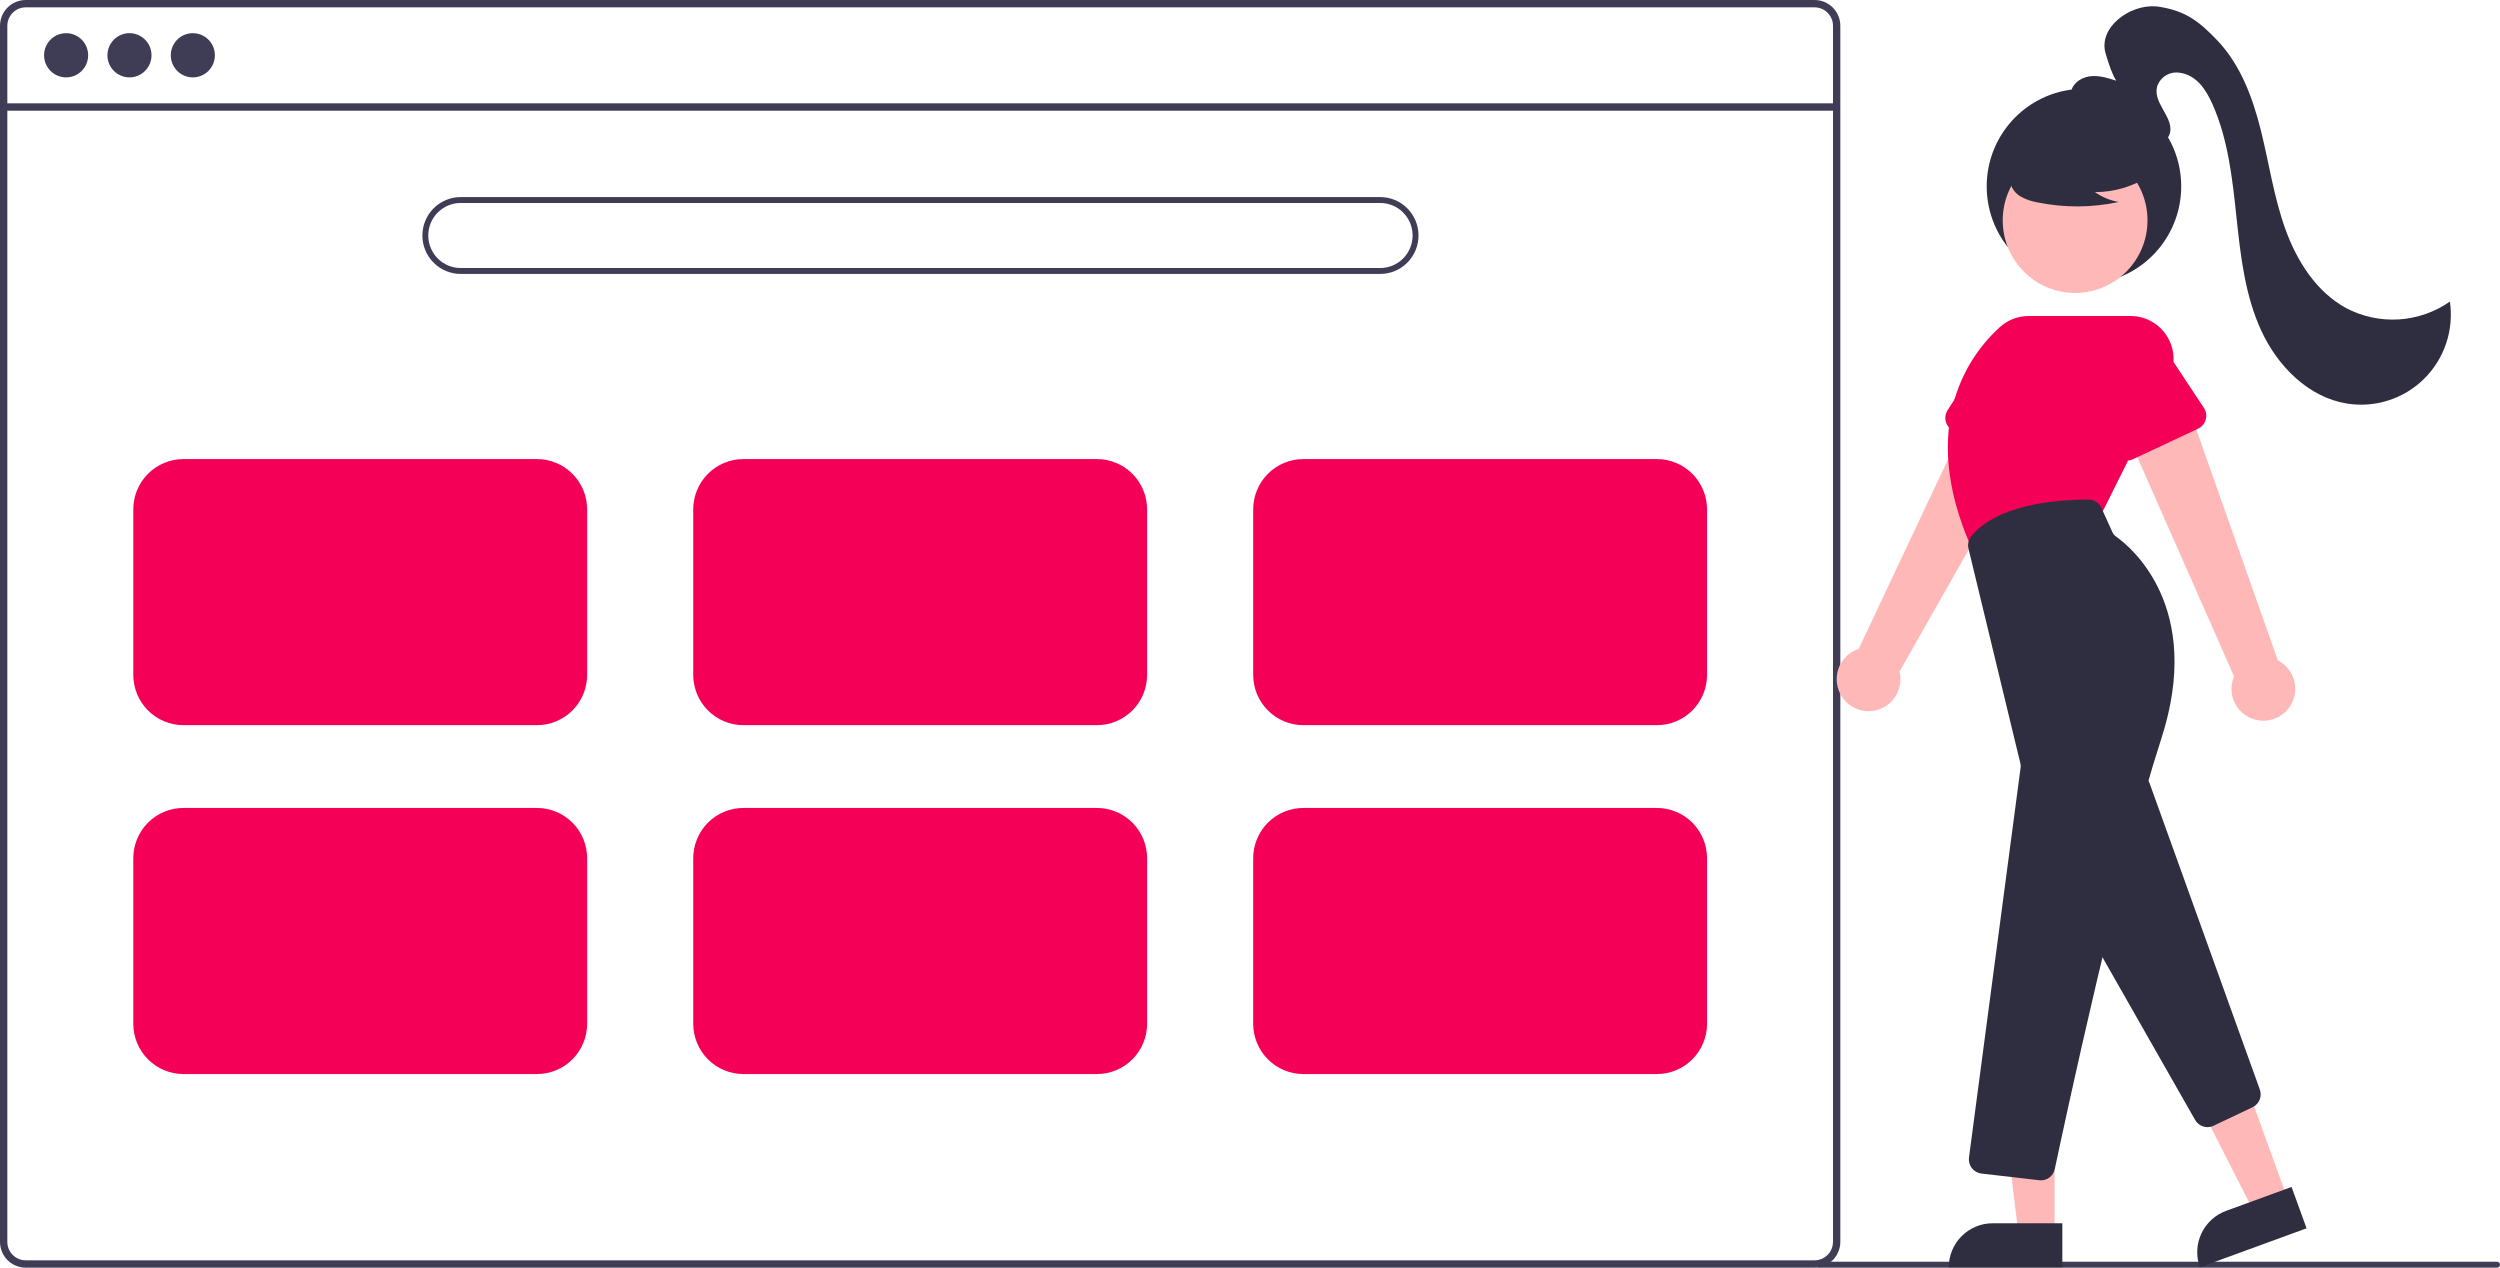<svg width="848" height="430" viewBox="0 0 848 430" fill="none" xmlns="http://www.w3.org/2000/svg">
<g id="banner 1">
<g id="Window">
<path id="Vector" d="M615.514 1.13989e-08H8.717C6.406 0.002 4.19 0.924 2.555 2.564C0.921 4.203 0.002 6.426 0 8.745V421.25C0.002 423.568 0.921 425.792 2.555 427.431C4.19 429.071 6.406 429.993 8.717 429.995H615.514C616.774 429.995 618.019 429.721 619.164 429.191C620.308 428.661 621.324 427.888 622.142 426.926C622.211 426.851 622.274 426.77 622.332 426.685C622.852 426.047 623.273 425.334 623.581 424.569C624.02 423.518 624.244 422.389 624.241 421.25V8.745C624.238 6.425 623.318 4.2 621.681 2.561C620.045 0.921 617.827 -0 615.514 1.13989e-08ZM621.752 421.25C621.753 422.47 621.394 423.663 620.722 424.68C620.124 425.574 619.313 426.305 618.363 426.806C617.482 427.262 616.505 427.5 615.514 427.498H8.717C7.066 427.496 5.483 426.837 4.315 425.665C3.148 424.494 2.491 422.906 2.489 421.25V8.745C2.491 7.089 3.148 5.501 4.315 4.329C5.483 3.158 7.066 2.499 8.717 2.497H615.514C617.166 2.497 618.752 3.155 619.921 4.326C621.091 5.498 621.749 7.087 621.752 8.745V421.25Z" fill="#3F3D56"/>
<path id="Vector_2" d="M622.991 35.05H1.242V37.55H622.991V35.05Z" fill="#3F3D56"/>
<path id="Vector_3" d="M22.424 26.25C26.553 26.25 29.9 22.892 29.9 18.75C29.9 14.608 26.553 11.25 22.424 11.25C18.295 11.25 14.948 14.608 14.948 18.75C14.948 22.892 18.295 26.25 22.424 26.25Z" fill="#3F3D56"/>
<path id="Vector_4" d="M43.917 26.25C48.046 26.25 51.393 22.892 51.393 18.75C51.393 14.608 48.046 11.25 43.917 11.25C39.788 11.25 36.441 14.608 36.441 18.75C36.441 22.892 39.788 26.25 43.917 26.25Z" fill="#3F3D56"/>
<path id="Vector_5" d="M65.411 26.25C69.54 26.25 72.887 22.892 72.887 18.75C72.887 14.608 69.54 11.25 65.411 11.25C61.282 11.25 57.935 14.608 57.935 18.75C57.935 22.892 61.282 26.25 65.411 26.25Z" fill="#3F3D56"/>
<path id="Vector_6" d="M468.163 92.919H156.267C152.82 92.919 149.515 91.545 147.078 89.1C144.641 86.655 143.271 83.339 143.271 79.881C143.271 76.424 144.641 73.107 147.078 70.662C149.515 68.218 152.82 66.844 156.267 66.844H468.163C471.609 66.844 474.915 68.218 477.352 70.662C479.789 73.107 481.158 76.424 481.158 79.881C481.158 83.339 479.789 86.655 477.352 89.1C474.915 91.545 471.609 92.919 468.163 92.919ZM156.267 68.85C153.351 68.85 150.554 70.012 148.491 72.081C146.429 74.15 145.271 76.956 145.271 79.881C145.271 82.807 146.429 85.613 148.491 87.682C150.554 89.751 153.351 90.913 156.267 90.913H468.163C471.079 90.913 473.876 89.751 475.938 87.682C478 85.613 479.159 82.807 479.159 79.881C479.159 76.956 478 74.15 475.938 72.081C473.876 70.012 471.079 68.85 468.163 68.85H156.267Z" fill="#3F3D56"/>
<path id="Vector_7" d="M182.164 245.976H62.204C57.698 245.971 53.379 244.173 50.193 240.977C47.007 237.781 45.215 233.447 45.21 228.927V172.766C45.215 168.246 47.007 163.912 50.193 160.716C53.379 157.52 57.698 155.722 62.204 155.717H182.164C186.669 155.722 190.989 157.52 194.175 160.716C197.361 163.912 199.153 168.246 199.158 172.766V228.927C199.153 233.447 197.361 237.781 194.175 240.977C190.989 244.173 186.669 245.971 182.164 245.976Z" fill="#F50057"/>
<path id="Vector_8" d="M372.1 245.976H252.141C247.635 245.971 243.315 244.173 240.129 240.977C236.943 237.781 235.151 233.447 235.146 228.927V172.766C235.151 168.246 236.943 163.912 240.129 160.716C243.315 157.52 247.635 155.722 252.141 155.717H372.1C376.606 155.722 380.926 157.52 384.112 160.716C387.298 163.912 389.09 168.246 389.095 172.766V228.927C389.09 233.447 387.298 237.781 384.112 240.977C380.926 244.173 376.606 245.971 372.1 245.976Z" fill="#F50057"/>
<path id="Vector_9" d="M562.037 245.976H442.077C437.571 245.971 433.252 244.173 430.066 240.977C426.88 237.781 425.088 233.447 425.083 228.927V172.766C425.088 168.246 426.88 163.912 430.066 160.716C433.252 157.52 437.571 155.722 442.077 155.717H562.037C566.542 155.722 570.862 157.52 574.048 160.716C577.234 163.912 579.026 168.246 579.031 172.766V228.927C579.026 233.447 577.234 237.781 574.048 240.977C570.862 244.173 566.542 245.971 562.037 245.976Z" fill="#F50057"/>
<path id="Vector_10" d="M182.164 364.316H62.204C57.698 364.311 53.379 362.513 50.193 359.317C47.007 356.121 45.215 351.787 45.21 347.267V291.106C45.215 286.586 47.007 282.252 50.193 279.056C53.379 275.86 57.698 274.062 62.204 274.057H182.164C186.669 274.062 190.989 275.86 194.175 279.056C197.361 282.252 199.153 286.586 199.158 291.106V347.267C199.153 351.787 197.361 356.121 194.175 359.317C190.989 362.513 186.669 364.311 182.164 364.316Z" fill="#F50057"/>
<path id="Vector_11" d="M372.1 364.316H252.141C247.635 364.311 243.315 362.513 240.129 359.317C236.943 356.121 235.151 351.787 235.146 347.267V291.106C235.151 286.586 236.943 282.252 240.129 279.056C243.315 275.86 247.635 274.062 252.141 274.057H372.1C376.606 274.062 380.926 275.86 384.112 279.056C387.298 282.252 389.09 286.586 389.095 291.106V347.267C389.09 351.787 387.298 356.121 384.112 359.317C380.926 362.513 376.606 364.311 372.1 364.316Z" fill="#F50057"/>
<path id="Vector_12" d="M562.037 364.316H442.077C437.571 364.311 433.252 362.513 430.066 359.317C426.88 356.121 425.088 351.787 425.083 347.267V291.106C425.088 286.586 426.88 282.252 430.066 279.056C433.252 275.86 437.571 274.062 442.077 274.057H562.037C566.542 274.062 570.862 275.86 574.048 279.056C577.234 282.252 579.026 286.586 579.031 291.106V347.267C579.026 351.787 577.234 356.121 574.048 359.317C570.862 362.513 566.542 364.311 562.037 364.316Z" fill="#F50057"/>
<path id="Vector_13" d="M847 429.995H617.077C616.812 429.995 616.558 429.889 616.371 429.701C616.183 429.513 616.078 429.258 616.078 428.992C616.078 428.726 616.183 428.471 616.371 428.283C616.558 428.095 616.812 427.989 617.077 427.989H847C847.266 427.989 847.52 428.095 847.707 428.283C847.895 428.471 848 428.726 848 428.992C848 429.258 847.895 429.513 847.707 429.701C847.52 429.889 847.266 429.995 847 429.995Z" fill="#3F3D56"/>
</g>
<g id="Girl">
<path id="Vector_14" d="M706.879 96.308C725.098 96.308 739.868 81.491 739.868 63.213C739.868 44.935 725.098 30.118 706.879 30.118C688.66 30.118 673.89 44.935 673.89 63.213C673.89 81.491 688.66 96.308 706.879 96.308Z" fill="#2F2E41"/>
<path id="Vector_15" d="M624.235 235.376C623.504 233.982 623.087 232.444 623.012 230.871C622.938 229.298 623.208 227.727 623.804 226.27C624.4 224.813 625.307 223.505 626.461 222.437C627.616 221.37 628.99 220.57 630.486 220.092L672.288 131.379L691.41 144.83L644.307 227.803C644.939 230.378 644.608 233.096 643.376 235.442C642.145 237.789 640.098 239.6 637.624 240.533C635.15 241.467 632.42 241.457 629.953 240.507C627.485 239.556 625.451 237.731 624.235 235.376Z" fill="#FFB8B8"/>
<path id="Vector_16" d="M660.055 143.157C659.856 142.492 659.802 141.792 659.897 141.104C659.993 140.417 660.235 139.758 660.607 139.173L673.604 118.732C675.049 115.49 677.716 112.954 681.021 111.682C684.326 110.409 688 110.504 691.236 111.944C694.472 113.384 697.006 116.053 698.284 119.365C699.562 122.677 699.478 126.363 698.052 129.613L691.505 153.033C691.318 153.702 690.99 154.322 690.542 154.852C690.095 155.381 689.539 155.808 688.913 156.103C688.286 156.397 687.604 156.553 686.912 156.559C686.22 156.565 685.534 156.422 684.903 156.139L662.702 146.179C662.07 145.896 661.506 145.479 661.049 144.958C660.593 144.436 660.254 143.822 660.055 143.157Z" fill="#F50057"/>
<path id="Vector_17" d="M765.235 244.171C763.706 243.815 762.273 243.127 761.037 242.155C759.802 241.183 758.794 239.951 758.084 238.546C757.375 237.141 756.981 235.597 756.931 234.023C756.88 232.448 757.175 230.882 757.793 229.434L718.204 139.705L740.851 133.982L772.644 223.983C775 225.186 776.834 227.214 777.798 229.683C778.763 232.152 778.791 234.89 777.878 237.379C776.965 239.867 775.173 241.933 772.843 243.185C770.513 244.437 767.806 244.788 765.235 244.171V244.171Z" fill="#FFB8B8"/>
<path id="Vector_18" d="M776.026 406.814L764.51 411.021L742.857 368.46L759.854 362.252L776.026 406.814Z" fill="#FFB8B8"/>
<path id="Vector_19" d="M755.087 410.724L777.297 402.612L782.388 416.641L746.195 429.861C745.526 428.019 745.226 426.063 745.311 424.104C745.396 422.145 745.864 420.222 746.69 418.445C747.516 416.668 748.682 415.072 750.123 413.747C751.564 412.422 753.251 411.395 755.087 410.724Z" fill="#2F2E41"/>
<path id="Vector_20" d="M744.588 379.893L700.716 302.87C700.292 302.124 700.074 301.28 700.083 300.422C700.092 299.564 700.328 298.724 700.768 297.988L720.524 264.956C720.992 264.172 721.673 263.538 722.486 263.127C723.299 262.716 724.212 262.544 725.119 262.633C726.025 262.721 726.888 263.065 727.607 263.626C728.326 264.187 728.872 264.94 729.182 265.8L766.533 369.566C766.944 370.695 766.919 371.938 766.462 373.05C766.005 374.162 765.15 375.062 764.065 375.573L750.83 381.862C750.192 382.165 749.494 382.322 748.787 382.322C747.936 382.323 747.1 382.099 746.363 381.673C745.626 381.246 745.014 380.632 744.588 379.893Z" fill="#2F2E41"/>
<path id="Vector_21" d="M703.876 99.373C717.437 99.373 728.429 88.345 728.429 74.741C728.429 61.137 717.437 50.109 703.876 50.109C690.316 50.109 679.323 61.137 679.323 74.741C679.323 88.345 690.316 99.373 703.876 99.373Z" fill="#FFB8B8"/>
<path id="Vector_22" d="M668.953 186.313C649.617 143.301 669.11 119.262 678.388 110.923C681.061 108.518 684.525 107.189 688.115 107.191H722.703C725.187 107.191 727.63 107.828 729.799 109.041C731.968 110.255 733.793 112.004 735.098 114.124C736.404 116.243 737.148 118.663 737.26 121.152C737.372 123.641 736.847 126.118 735.736 128.346L712.614 174.738L669.141 186.732L668.953 186.313Z" fill="#F50057"/>
<path id="Vector_23" d="M719.553 155.786C718.921 155.502 718.358 155.085 717.902 154.564C717.445 154.042 717.107 153.427 716.909 152.762L709.987 129.533C708.488 126.316 708.32 122.635 709.522 119.296C710.723 115.956 713.195 113.23 716.396 111.716C719.597 110.201 723.265 110.021 726.598 111.215C729.931 112.409 732.656 114.88 734.177 118.086L747.563 138.367C747.945 138.946 748.198 139.601 748.305 140.287C748.412 140.972 748.37 141.673 748.183 142.342C747.996 143.01 747.667 143.63 747.219 144.159C746.772 144.688 746.216 145.115 745.589 145.409L723.563 155.752C722.936 156.047 722.254 156.203 721.562 156.208C720.87 156.214 720.184 156.07 719.553 155.786Z" fill="#F50057"/>
<path id="Vector_24" d="M696.915 418.444L684.659 418.443L678.829 371.019L696.917 371.02L696.915 418.444Z" fill="#FFB8B8"/>
<path id="Vector_25" d="M675.905 414.93H699.541V429.86H661.023C661.023 427.9 661.408 425.958 662.156 424.147C662.904 422.335 664 420.69 665.382 419.303C666.764 417.917 668.404 416.817 670.21 416.067C672.015 415.316 673.95 414.93 675.905 414.93Z" fill="#2F2E41"/>
<path id="Vector_26" d="M691.722 400.34L672.1 398.069C671.465 397.995 670.85 397.796 670.293 397.481C669.736 397.167 669.246 396.745 668.853 396.239C668.46 395.733 668.172 395.153 668.004 394.534C667.837 393.915 667.794 393.269 667.878 392.633L685.391 260.354C685.452 259.893 685.427 259.425 685.318 258.973L667.716 186.119C667.55 185.447 667.531 184.747 667.661 184.067C667.791 183.387 668.067 182.744 668.469 182.181C671.199 178.406 680.551 169.609 708.37 169.442H708.401C709.327 169.442 710.234 169.709 711.013 170.212C711.793 170.715 712.411 171.431 712.796 172.277L716.507 180.466C716.783 181.074 717.216 181.598 717.76 181.983C722.867 185.611 747.612 205.97 733.082 250.669C718.802 294.603 700.506 379.895 696.983 396.547C696.758 397.629 696.169 398.601 695.313 399.297C694.458 399.994 693.389 400.374 692.287 400.372C692.098 400.372 691.909 400.361 691.722 400.34Z" fill="#2F2E41"/>
<path id="Vector_27" d="M729.676 59.248C724.065 63.127 717.405 65.192 710.591 65.165C713.022 66.855 715.789 67.998 718.702 68.512C709.642 70.462 700.279 70.515 691.197 68.667C689.179 68.343 687.231 67.671 685.44 66.683C684.547 66.183 683.769 65.5 683.157 64.679C682.544 63.857 682.111 62.915 681.886 61.915C681.282 58.456 683.968 55.314 686.76 53.197C691.034 50.004 695.962 47.804 701.188 46.757C706.413 45.709 711.805 45.84 716.974 47.14C720.349 48.015 723.731 49.494 725.923 52.213C728.115 54.932 728.764 59.124 726.676 61.924L729.676 59.248Z" fill="#2F2E41"/>
<path id="Vector_28" d="M713.282 42.114C710.478 41.177 707.591 40.194 705.369 38.239C703.146 36.284 701.736 33.086 702.735 30.294C703.697 27.605 706.63 26.034 709.47 25.823C712.31 25.611 715.106 26.493 717.818 27.365C716.592 25.505 715.324 21.9 714.215 18.097C711.683 9.421 722.232 1.497 731.22 2.151C731.485 2.17 731.742 2.198 731.989 2.234C741.052 3.56 745.754 7.029 752.083 13.67C760.002 21.977 764.143 33.187 766.916 44.34C769.689 55.492 771.317 66.969 775.218 77.776C779.118 88.584 785.697 98.974 795.757 104.475C801.267 107.388 807.469 108.726 813.685 108.342C819.902 107.957 825.893 105.866 831.005 102.296C831.701 107.042 831.272 111.886 829.754 116.435C828.235 120.984 825.669 125.11 822.264 128.479C818.859 131.847 814.711 134.363 810.155 135.823C805.6 137.282 800.766 137.644 796.045 136.879C783.057 134.775 772.653 124.281 767.096 112.317C761.539 100.354 760.022 86.964 758.628 73.84C757.233 60.716 755.822 47.33 750.445 35.284C748.269 30.409 745.066 25.447 739.342 24.669C737.847 24.424 736.314 24.681 734.979 25.398C733.644 26.116 732.582 27.255 731.957 28.639C729.441 34.75 738.052 39.926 735.845 45.749C735.367 46.877 734.577 47.843 733.569 48.534C732.56 49.225 731.376 49.611 730.155 49.648C725.993 49.922 722.573 47.529 719.352 45.219C712.763 40.493 713.282 42.114 713.282 42.114Z" fill="#2F2E41"/>
</g>
</g>
</svg>
